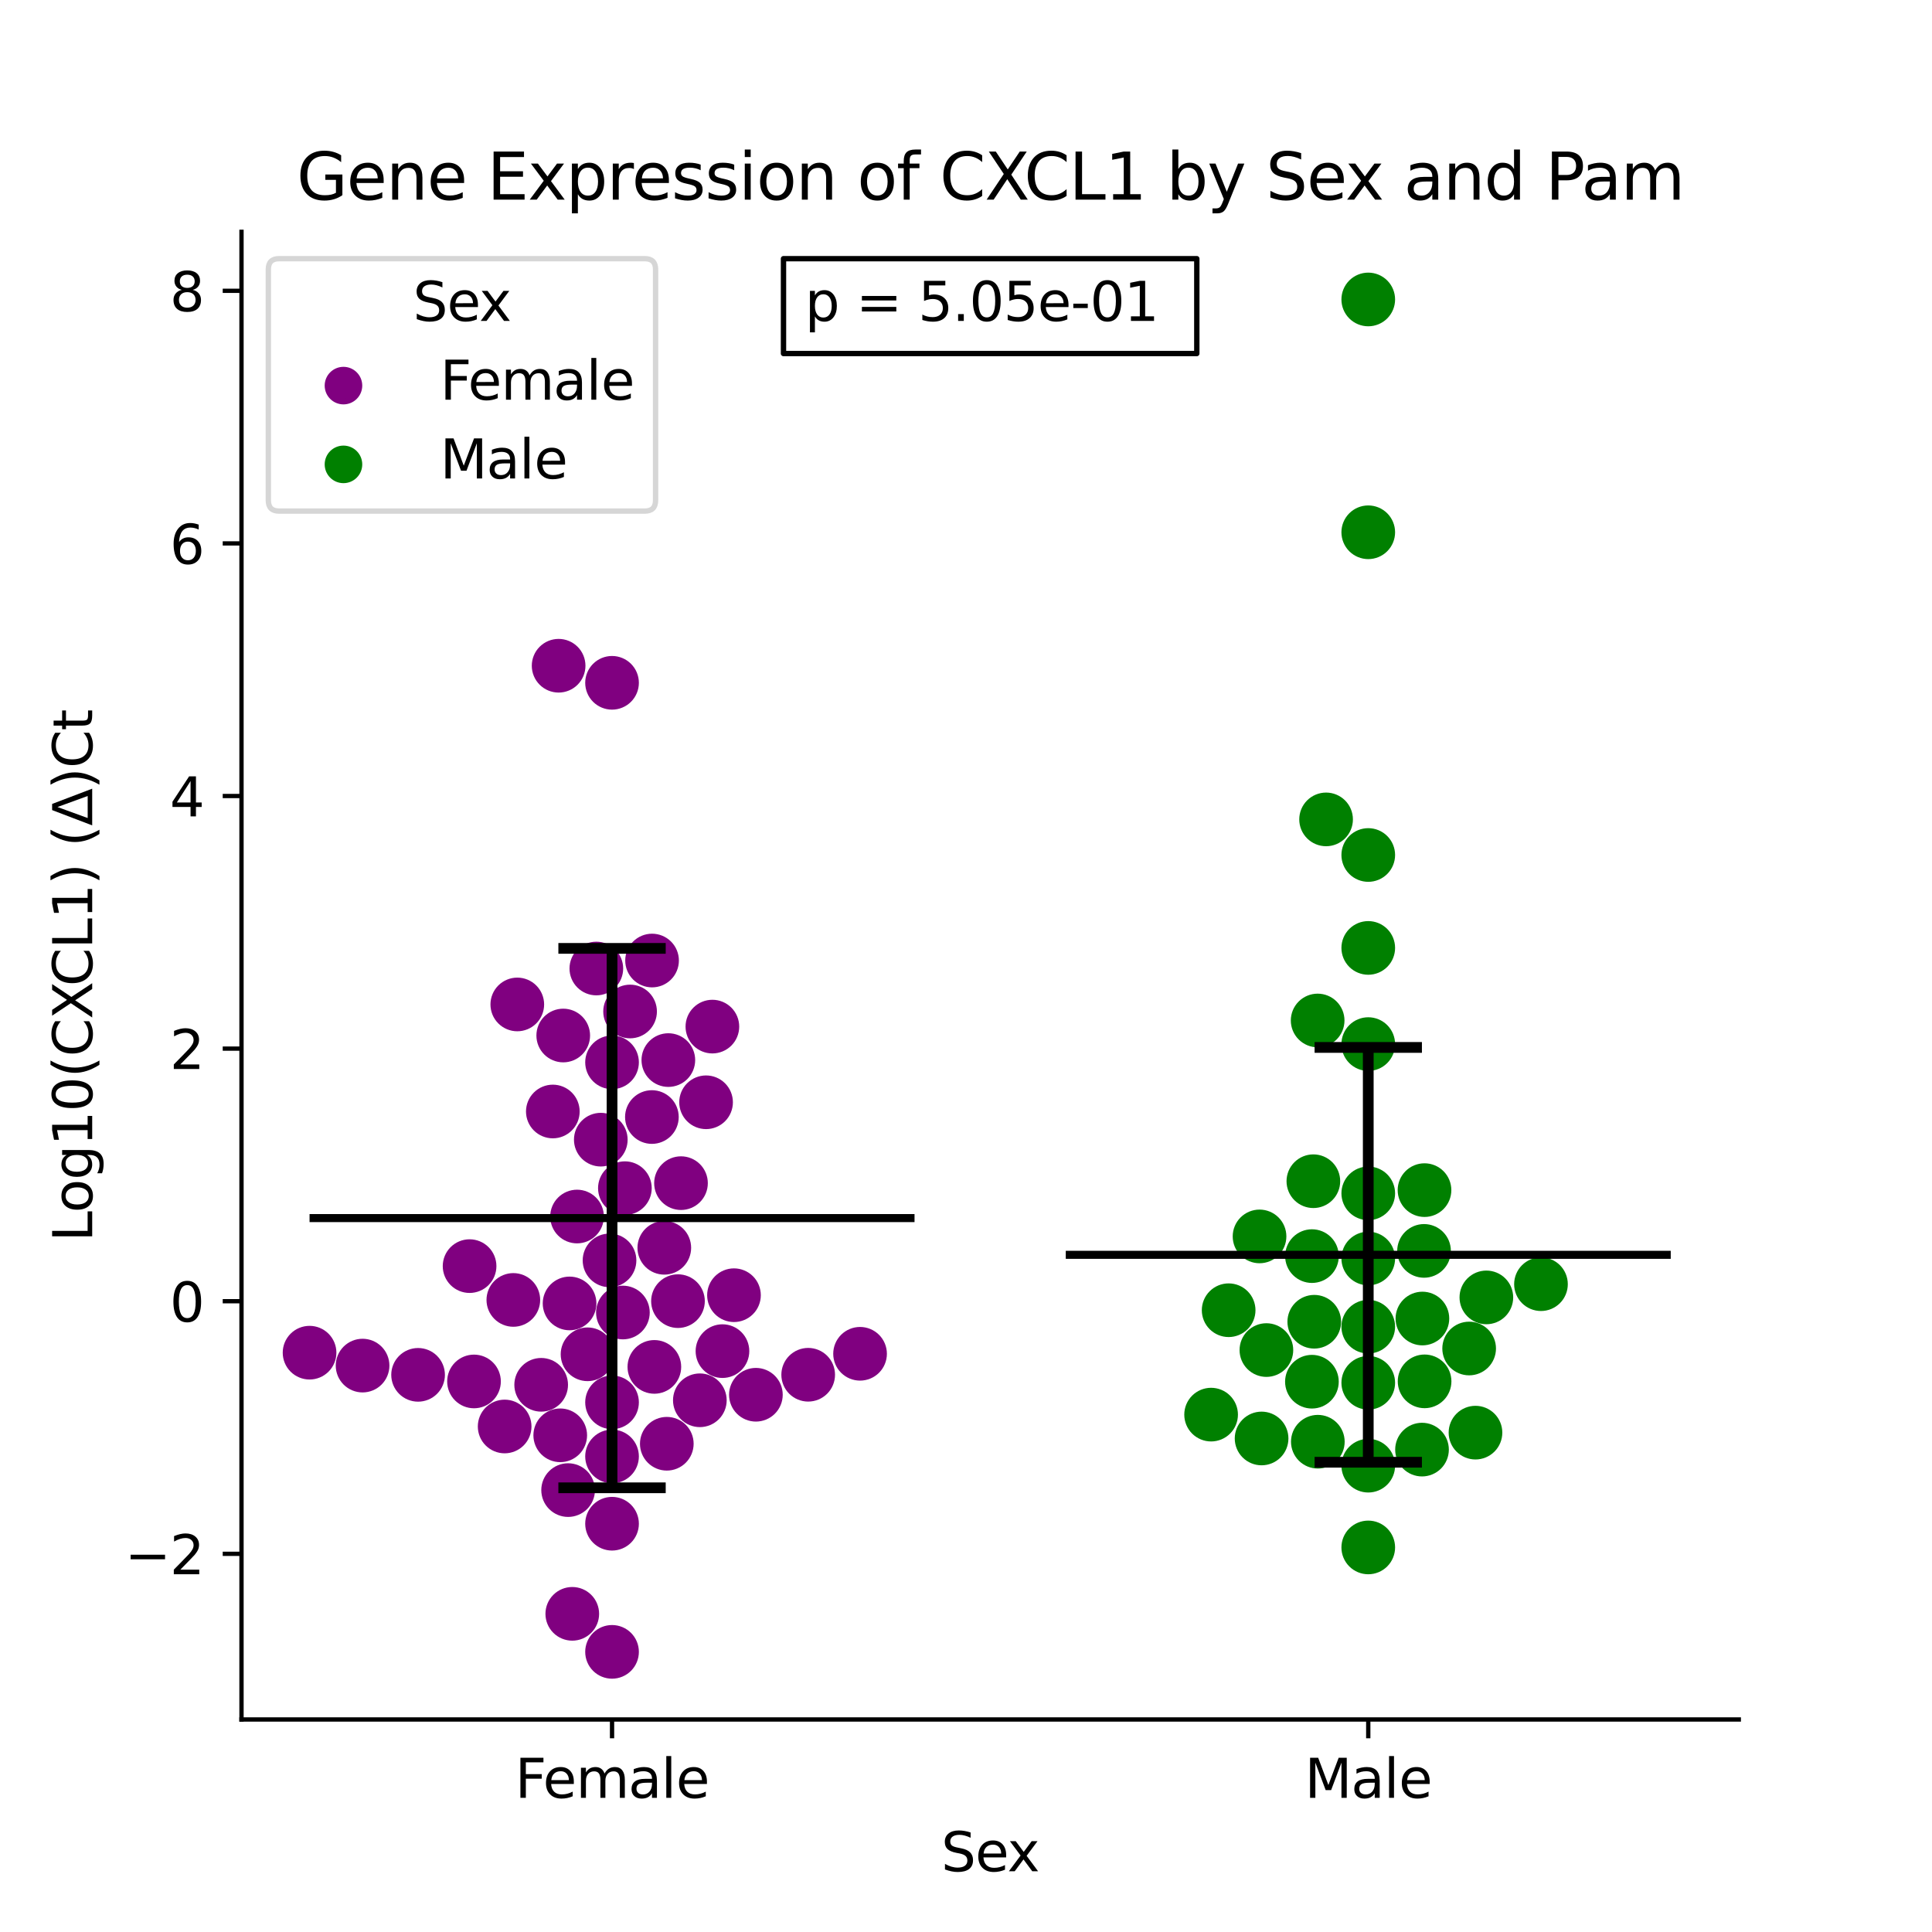 <?xml version="1.0" encoding="utf-8" standalone="no"?>
<!DOCTYPE svg PUBLIC "-//W3C//DTD SVG 1.1//EN"
  "http://www.w3.org/Graphics/SVG/1.1/DTD/svg11.dtd">
<svg xmlns:xlink="http://www.w3.org/1999/xlink" width="360pt" height="360pt" viewBox="0 0 360 360" xmlns="http://www.w3.org/2000/svg" version="1.1">
 <defs>
  <style type="text/css">*{stroke-linejoin: round; stroke-linecap: butt}</style>
 </defs>
 <g id="figure_1">
  <g id="patch_1">
   <path d="M 0 360 
L 360 360 
L 360 0 
L 0 0 
z
" style="fill: #ffffff"/>
  </g>
  <g id="axes_1">
   <g id="patch_2">
    <path d="M 45 320.4 
L 324 320.4 
L 324 43.2 
L 45 43.2 
z
" style="fill: #ffffff"/>
   </g>
   <g id="PathCollection_1">
    <defs>
     <path id="C0_0_e4cd86200d" d="M 0 5 
C 1.326 5 2.598 4.473 3.536 3.536 
C 4.473 2.598 5 1.326 5 -0 
C 5 -1.326 4.473 -2.598 3.536 -3.536 
C 2.598 -4.473 1.326 -5 0 -5 
C -1.326 -5 -2.598 -4.473 -3.536 -3.536 
C -4.473 -2.598 -5 -1.326 -5 0 
C -5 1.326 -4.473 2.598 -3.536 3.536 
C -2.598 4.473 -1.326 5 0 5 
z
"/>
    </defs>
    <g clip-path="url(#pbf52fbb661)">
     <use xlink:href="#C0_0_e4cd86200d" x="114.045" y="283.923" style="fill: #800080"/>
    </g>
    <g clip-path="url(#pbf52fbb661)">
     <use xlink:href="#C0_0_e4cd86200d" x="104.392" y="267.449" style="fill: #800080"/>
    </g>
    <g clip-path="url(#pbf52fbb661)">
     <use xlink:href="#C0_0_e4cd86200d" x="114.045" y="261.306" style="fill: #800080"/>
    </g>
    <g clip-path="url(#pbf52fbb661)">
     <use xlink:href="#C0_0_e4cd86200d" x="134.62" y="251.762" style="fill: #800080"/>
    </g>
    <g clip-path="url(#pbf52fbb661)">
     <use xlink:href="#C0_0_e4cd86200d" x="113.576" y="234.855" style="fill: #800080"/>
    </g>
    <g clip-path="url(#pbf52fbb661)">
     <use xlink:href="#C0_0_e4cd86200d" x="123.783" y="232.508" style="fill: #800080"/>
    </g>
    <g clip-path="url(#pbf52fbb661)">
     <use xlink:href="#C0_0_e4cd86200d" x="67.561" y="254.459" style="fill: #800080"/>
    </g>
    <g clip-path="url(#pbf52fbb661)">
     <use xlink:href="#C0_0_e4cd86200d" x="150.594" y="256.165" style="fill: #800080"/>
    </g>
    <g clip-path="url(#pbf52fbb661)">
     <use xlink:href="#C0_0_e4cd86200d" x="95.653" y="242.224" style="fill: #800080"/>
    </g>
    <g clip-path="url(#pbf52fbb661)">
     <use xlink:href="#C0_0_e4cd86200d" x="111.119" y="180.469" style="fill: #800080"/>
    </g>
    <g clip-path="url(#pbf52fbb661)">
     <use xlink:href="#C0_0_e4cd86200d" x="114.045" y="307.8" style="fill: #800080"/>
    </g>
    <g clip-path="url(#pbf52fbb661)">
     <use xlink:href="#C0_0_e4cd86200d" x="109.479" y="252.354" style="fill: #800080"/>
    </g>
    <g clip-path="url(#pbf52fbb661)">
     <use xlink:href="#C0_0_e4cd86200d" x="117.407" y="188.477" style="fill: #800080"/>
    </g>
    <g clip-path="url(#pbf52fbb661)">
     <use xlink:href="#C0_0_e4cd86200d" x="107.524" y="226.683" style="fill: #800080"/>
    </g>
    <g clip-path="url(#pbf52fbb661)">
     <use xlink:href="#C0_0_e4cd86200d" x="131.566" y="205.393" style="fill: #800080"/>
    </g>
    <g clip-path="url(#pbf52fbb661)">
     <use xlink:href="#C0_0_e4cd86200d" x="130.406" y="260.922" style="fill: #800080"/>
    </g>
    <g clip-path="url(#pbf52fbb661)">
     <use xlink:href="#C0_0_e4cd86200d" x="124.249" y="269.022" style="fill: #800080"/>
    </g>
    <g clip-path="url(#pbf52fbb661)">
     <use xlink:href="#C0_0_e4cd86200d" x="121.93" y="254.701" style="fill: #800080"/>
    </g>
    <g clip-path="url(#pbf52fbb661)">
     <use xlink:href="#C0_0_e4cd86200d" x="57.682" y="252.053" style="fill: #800080"/>
    </g>
    <g clip-path="url(#pbf52fbb661)">
     <use xlink:href="#C0_0_e4cd86200d" x="126.893" y="220.463" style="fill: #800080"/>
    </g>
    <g clip-path="url(#pbf52fbb661)">
     <use xlink:href="#C0_0_e4cd86200d" x="116.439" y="221.4" style="fill: #800080"/>
    </g>
    <g clip-path="url(#pbf52fbb661)">
     <use xlink:href="#C0_0_e4cd86200d" x="114.045" y="127.232" style="fill: #800080"/>
    </g>
    <g clip-path="url(#pbf52fbb661)">
     <use xlink:href="#C0_0_e4cd86200d" x="105.861" y="277.658" style="fill: #800080"/>
    </g>
    <g clip-path="url(#pbf52fbb661)">
     <use xlink:href="#C0_0_e4cd86200d" x="116.069" y="244.569" style="fill: #800080"/>
    </g>
    <g clip-path="url(#pbf52fbb661)">
     <use xlink:href="#C0_0_e4cd86200d" x="87.5" y="235.923" style="fill: #800080"/>
    </g>
    <g clip-path="url(#pbf52fbb661)">
     <use xlink:href="#C0_0_e4cd86200d" x="94.035" y="265.805" style="fill: #800080"/>
    </g>
    <g clip-path="url(#pbf52fbb661)">
     <use xlink:href="#C0_0_e4cd86200d" x="160.26" y="252.258" style="fill: #800080"/>
    </g>
    <g clip-path="url(#pbf52fbb661)">
     <use xlink:href="#C0_0_e4cd86200d" x="114.045" y="271.382" style="fill: #800080"/>
    </g>
    <g clip-path="url(#pbf52fbb661)">
     <use xlink:href="#C0_0_e4cd86200d" x="126.331" y="242.449" style="fill: #800080"/>
    </g>
    <g clip-path="url(#pbf52fbb661)">
     <use xlink:href="#C0_0_e4cd86200d" x="100.84" y="258.038" style="fill: #800080"/>
    </g>
    <g clip-path="url(#pbf52fbb661)">
     <use xlink:href="#C0_0_e4cd86200d" x="103.012" y="207.111" style="fill: #800080"/>
    </g>
    <g clip-path="url(#pbf52fbb661)">
     <use xlink:href="#C0_0_e4cd86200d" x="106.636" y="300.714" style="fill: #800080"/>
    </g>
    <g clip-path="url(#pbf52fbb661)">
     <use xlink:href="#C0_0_e4cd86200d" x="136.766" y="241.343" style="fill: #800080"/>
    </g>
    <g clip-path="url(#pbf52fbb661)">
     <use xlink:href="#C0_0_e4cd86200d" x="77.904" y="256.182" style="fill: #800080"/>
    </g>
    <g clip-path="url(#pbf52fbb661)">
     <use xlink:href="#C0_0_e4cd86200d" x="140.85" y="259.891" style="fill: #800080"/>
    </g>
    <g clip-path="url(#pbf52fbb661)">
     <use xlink:href="#C0_0_e4cd86200d" x="88.324" y="257.413" style="fill: #800080"/>
    </g>
    <g clip-path="url(#pbf52fbb661)">
     <use xlink:href="#C0_0_e4cd86200d" x="106.131" y="242.875" style="fill: #800080"/>
    </g>
    <g clip-path="url(#pbf52fbb661)">
     <use xlink:href="#C0_0_e4cd86200d" x="96.39" y="187.164" style="fill: #800080"/>
    </g>
    <g clip-path="url(#pbf52fbb661)">
     <use xlink:href="#C0_0_e4cd86200d" x="104.951" y="192.953" style="fill: #800080"/>
    </g>
    <g clip-path="url(#pbf52fbb661)">
     <use xlink:href="#C0_0_e4cd86200d" x="111.95" y="212.36" style="fill: #800080"/>
    </g>
    <g clip-path="url(#pbf52fbb661)">
     <use xlink:href="#C0_0_e4cd86200d" x="121.502" y="178.982" style="fill: #800080"/>
    </g>
    <g clip-path="url(#pbf52fbb661)">
     <use xlink:href="#C0_0_e4cd86200d" x="104.091" y="124.051" style="fill: #800080"/>
    </g>
    <g clip-path="url(#pbf52fbb661)">
     <use xlink:href="#C0_0_e4cd86200d" x="132.742" y="191.293" style="fill: #800080"/>
    </g>
    <g clip-path="url(#pbf52fbb661)">
     <use xlink:href="#C0_0_e4cd86200d" x="121.471" y="208.144" style="fill: #800080"/>
    </g>
    <g clip-path="url(#pbf52fbb661)">
     <use xlink:href="#C0_0_e4cd86200d" x="124.536" y="197.531" style="fill: #800080"/>
    </g>
    <g clip-path="url(#pbf52fbb661)">
     <use xlink:href="#C0_0_e4cd86200d" x="114.045" y="197.951" style="fill: #800080"/>
    </g>
   </g>
   <g id="PathCollection_2">
    <defs>
     <path id="C1_0_ff74e9319c" d="M 0 5 
C 1.326 5 2.598 4.473 3.536 3.536 
C 4.473 2.598 5 1.326 5 -0 
C 5 -1.326 4.473 -2.598 3.536 -3.536 
C 2.598 -4.473 1.326 -5 0 -5 
C -1.326 -5 -2.598 -4.473 -3.536 -3.536 
C -4.473 -2.598 -5 -1.326 -5 0 
C -5 1.326 -4.473 2.598 -3.536 3.536 
C -2.598 4.473 -1.326 5 0 5 
z
"/>
    </defs>
    <g clip-path="url(#pbf52fbb661)">
     <use xlink:href="#C1_0_ff74e9319c" x="225.672" y="263.595" style="fill: #008000"/>
    </g>
    <g clip-path="url(#pbf52fbb661)">
     <use xlink:href="#C1_0_ff74e9319c" x="276.962" y="241.753" style="fill: #008000"/>
    </g>
    <g clip-path="url(#pbf52fbb661)">
     <use xlink:href="#C1_0_ff74e9319c" x="254.955" y="273.108" style="fill: #008000"/>
    </g>
    <g clip-path="url(#pbf52fbb661)">
     <use xlink:href="#C1_0_ff74e9319c" x="254.955" y="99.181" style="fill: #008000"/>
    </g>
    <g clip-path="url(#pbf52fbb661)">
     <use xlink:href="#C1_0_ff74e9319c" x="264.972" y="270.113" style="fill: #008000"/>
    </g>
    <g clip-path="url(#pbf52fbb661)">
     <use xlink:href="#C1_0_ff74e9319c" x="254.955" y="288.342" style="fill: #008000"/>
    </g>
    <g clip-path="url(#pbf52fbb661)">
     <use xlink:href="#C1_0_ff74e9319c" x="265.349" y="233.086" style="fill: #008000"/>
    </g>
    <g clip-path="url(#pbf52fbb661)">
     <use xlink:href="#C1_0_ff74e9319c" x="228.941" y="244.141" style="fill: #008000"/>
    </g>
    <g clip-path="url(#pbf52fbb661)">
     <use xlink:href="#C1_0_ff74e9319c" x="254.955" y="55.8" style="fill: #008000"/>
    </g>
    <g clip-path="url(#pbf52fbb661)">
     <use xlink:href="#C1_0_ff74e9319c" x="254.955" y="247.208" style="fill: #008000"/>
    </g>
    <g clip-path="url(#pbf52fbb661)">
     <use xlink:href="#C1_0_ff74e9319c" x="235.975" y="251.565" style="fill: #008000"/>
    </g>
    <g clip-path="url(#pbf52fbb661)">
     <use xlink:href="#C1_0_ff74e9319c" x="244.894" y="246.288" style="fill: #008000"/>
    </g>
    <g clip-path="url(#pbf52fbb661)">
     <use xlink:href="#C1_0_ff74e9319c" x="287.138" y="239.288" style="fill: #008000"/>
    </g>
    <g clip-path="url(#pbf52fbb661)">
     <use xlink:href="#C1_0_ff74e9319c" x="274.934" y="266.952" style="fill: #008000"/>
    </g>
    <g clip-path="url(#pbf52fbb661)">
     <use xlink:href="#C1_0_ff74e9319c" x="273.754" y="251.275" style="fill: #008000"/>
    </g>
    <g clip-path="url(#pbf52fbb661)">
     <use xlink:href="#C1_0_ff74e9319c" x="245.559" y="268.643" style="fill: #008000"/>
    </g>
    <g clip-path="url(#pbf52fbb661)">
     <use xlink:href="#C1_0_ff74e9319c" x="254.955" y="234.502" style="fill: #008000"/>
    </g>
    <g clip-path="url(#pbf52fbb661)">
     <use xlink:href="#C1_0_ff74e9319c" x="265.451" y="257.395" style="fill: #008000"/>
    </g>
    <g clip-path="url(#pbf52fbb661)">
     <use xlink:href="#C1_0_ff74e9319c" x="245.525" y="190.153" style="fill: #008000"/>
    </g>
    <g clip-path="url(#pbf52fbb661)">
     <use xlink:href="#C1_0_ff74e9319c" x="234.697" y="230.388" style="fill: #008000"/>
    </g>
    <g clip-path="url(#pbf52fbb661)">
     <use xlink:href="#C1_0_ff74e9319c" x="235.079" y="268.038" style="fill: #008000"/>
    </g>
    <g clip-path="url(#pbf52fbb661)">
     <use xlink:href="#C1_0_ff74e9319c" x="247.097" y="152.683" style="fill: #008000"/>
    </g>
    <g clip-path="url(#pbf52fbb661)">
     <use xlink:href="#C1_0_ff74e9319c" x="265.045" y="245.689" style="fill: #008000"/>
    </g>
    <g clip-path="url(#pbf52fbb661)">
     <use xlink:href="#C1_0_ff74e9319c" x="244.457" y="257.46" style="fill: #008000"/>
    </g>
    <g clip-path="url(#pbf52fbb661)">
     <use xlink:href="#C1_0_ff74e9319c" x="254.955" y="222.363" style="fill: #008000"/>
    </g>
    <g clip-path="url(#pbf52fbb661)">
     <use xlink:href="#C1_0_ff74e9319c" x="254.955" y="176.632" style="fill: #008000"/>
    </g>
    <g clip-path="url(#pbf52fbb661)">
     <use xlink:href="#C1_0_ff74e9319c" x="254.955" y="159.316" style="fill: #008000"/>
    </g>
    <g clip-path="url(#pbf52fbb661)">
     <use xlink:href="#C1_0_ff74e9319c" x="254.955" y="194.552" style="fill: #008000"/>
    </g>
    <g clip-path="url(#pbf52fbb661)">
     <use xlink:href="#C1_0_ff74e9319c" x="244.465" y="234.058" style="fill: #008000"/>
    </g>
    <g clip-path="url(#pbf52fbb661)">
     <use xlink:href="#C1_0_ff74e9319c" x="254.955" y="257.662" style="fill: #008000"/>
    </g>
    <g clip-path="url(#pbf52fbb661)">
     <use xlink:href="#C1_0_ff74e9319c" x="244.726" y="220.102" style="fill: #008000"/>
    </g>
    <g clip-path="url(#pbf52fbb661)">
     <use xlink:href="#C1_0_ff74e9319c" x="265.436" y="221.763" style="fill: #008000"/>
    </g>
   </g>
   <g id="PathCollection_3"/>
   <g id="PathCollection_4"/>
   <g id="matplotlib.axis_1">
    <g id="xtick_1">
     <g id="line2d_1">
      <defs>
       <path id="m8aaa7a2558" d="M 0 0 
L 0 3.5 
" style="stroke: #000000; stroke-width: 0.8"/>
      </defs>
      <g>
       <use xlink:href="#m8aaa7a2558" x="114.045" y="320.4" style="stroke: #000000; stroke-width: 0.8"/>
      </g>
     </g>
     <g id="text_1">
      <!-- Female -->
      <g transform="translate(95.968 334.998) scale(0.1 -0.1)">
       <defs>
        <path id="DejaVuSans-46" d="M 628 4666 
L 3309 4666 
L 3309 4134 
L 1259 4134 
L 1259 2759 
L 3109 2759 
L 3109 2228 
L 1259 2228 
L 1259 0 
L 628 0 
L 628 4666 
z
" transform="scale(0.016)"/>
        <path id="DejaVuSans-65" d="M 3597 1894 
L 3597 1613 
L 953 1613 
Q 991 1019 1311 708 
Q 1631 397 2203 397 
Q 2534 397 2845 478 
Q 3156 559 3463 722 
L 3463 178 
Q 3153 47 2828 -22 
Q 2503 -91 2169 -91 
Q 1331 -91 842 396 
Q 353 884 353 1716 
Q 353 2575 817 3079 
Q 1281 3584 2069 3584 
Q 2775 3584 3186 3129 
Q 3597 2675 3597 1894 
z
M 3022 2063 
Q 3016 2534 2758 2815 
Q 2500 3097 2075 3097 
Q 1594 3097 1305 2825 
Q 1016 2553 972 2059 
L 3022 2063 
z
" transform="scale(0.016)"/>
        <path id="DejaVuSans-6d" d="M 3328 2828 
Q 3544 3216 3844 3400 
Q 4144 3584 4550 3584 
Q 5097 3584 5394 3201 
Q 5691 2819 5691 2113 
L 5691 0 
L 5113 0 
L 5113 2094 
Q 5113 2597 4934 2840 
Q 4756 3084 4391 3084 
Q 3944 3084 3684 2787 
Q 3425 2491 3425 1978 
L 3425 0 
L 2847 0 
L 2847 2094 
Q 2847 2600 2669 2842 
Q 2491 3084 2119 3084 
Q 1678 3084 1418 2786 
Q 1159 2488 1159 1978 
L 1159 0 
L 581 0 
L 581 3500 
L 1159 3500 
L 1159 2956 
Q 1356 3278 1631 3431 
Q 1906 3584 2284 3584 
Q 2666 3584 2933 3390 
Q 3200 3197 3328 2828 
z
" transform="scale(0.016)"/>
        <path id="DejaVuSans-61" d="M 2194 1759 
Q 1497 1759 1228 1600 
Q 959 1441 959 1056 
Q 959 750 1161 570 
Q 1363 391 1709 391 
Q 2188 391 2477 730 
Q 2766 1069 2766 1631 
L 2766 1759 
L 2194 1759 
z
M 3341 1997 
L 3341 0 
L 2766 0 
L 2766 531 
Q 2569 213 2275 61 
Q 1981 -91 1556 -91 
Q 1019 -91 701 211 
Q 384 513 384 1019 
Q 384 1609 779 1909 
Q 1175 2209 1959 2209 
L 2766 2209 
L 2766 2266 
Q 2766 2663 2505 2880 
Q 2244 3097 1772 3097 
Q 1472 3097 1187 3025 
Q 903 2953 641 2809 
L 641 3341 
Q 956 3463 1253 3523 
Q 1550 3584 1831 3584 
Q 2591 3584 2966 3190 
Q 3341 2797 3341 1997 
z
" transform="scale(0.016)"/>
        <path id="DejaVuSans-6c" d="M 603 4863 
L 1178 4863 
L 1178 0 
L 603 0 
L 603 4863 
z
" transform="scale(0.016)"/>
       </defs>
       <use xlink:href="#DejaVuSans-46"/>
       <use xlink:href="#DejaVuSans-65" x="52.02"/>
       <use xlink:href="#DejaVuSans-6d" x="113.543"/>
       <use xlink:href="#DejaVuSans-61" x="210.955"/>
       <use xlink:href="#DejaVuSans-6c" x="272.234"/>
       <use xlink:href="#DejaVuSans-65" x="300.018"/>
      </g>
     </g>
    </g>
    <g id="xtick_2">
     <g id="line2d_2">
      <g>
       <use xlink:href="#m8aaa7a2558" x="254.955" y="320.4" style="stroke: #000000; stroke-width: 0.8"/>
      </g>
     </g>
     <g id="text_2">
      <!-- Male -->
      <g transform="translate(243.111 334.998) scale(0.1 -0.1)">
       <defs>
        <path id="DejaVuSans-4d" d="M 628 4666 
L 1569 4666 
L 2759 1491 
L 3956 4666 
L 4897 4666 
L 4897 0 
L 4281 0 
L 4281 4097 
L 3078 897 
L 2444 897 
L 1241 4097 
L 1241 0 
L 628 0 
L 628 4666 
z
" transform="scale(0.016)"/>
       </defs>
       <use xlink:href="#DejaVuSans-4d"/>
       <use xlink:href="#DejaVuSans-61" x="86.279"/>
       <use xlink:href="#DejaVuSans-6c" x="147.559"/>
       <use xlink:href="#DejaVuSans-65" x="175.342"/>
      </g>
     </g>
    </g>
    <g id="text_3">
     <!-- Sex -->
     <g transform="translate(175.377 348.677) scale(0.1 -0.1)">
      <defs>
       <path id="DejaVuSans-53" d="M 3425 4513 
L 3425 3897 
Q 3066 4069 2747 4153 
Q 2428 4238 2131 4238 
Q 1616 4238 1336 4038 
Q 1056 3838 1056 3469 
Q 1056 3159 1242 3001 
Q 1428 2844 1947 2747 
L 2328 2669 
Q 3034 2534 3370 2195 
Q 3706 1856 3706 1288 
Q 3706 609 3251 259 
Q 2797 -91 1919 -91 
Q 1588 -91 1214 -16 
Q 841 59 441 206 
L 441 856 
Q 825 641 1194 531 
Q 1563 422 1919 422 
Q 2459 422 2753 634 
Q 3047 847 3047 1241 
Q 3047 1584 2836 1778 
Q 2625 1972 2144 2069 
L 1759 2144 
Q 1053 2284 737 2584 
Q 422 2884 422 3419 
Q 422 4038 858 4394 
Q 1294 4750 2059 4750 
Q 2388 4750 2728 4690 
Q 3069 4631 3425 4513 
z
" transform="scale(0.016)"/>
       <path id="DejaVuSans-78" d="M 3513 3500 
L 2247 1797 
L 3578 0 
L 2900 0 
L 1881 1375 
L 863 0 
L 184 0 
L 1544 1831 
L 300 3500 
L 978 3500 
L 1906 2253 
L 2834 3500 
L 3513 3500 
z
" transform="scale(0.016)"/>
      </defs>
      <use xlink:href="#DejaVuSans-53"/>
      <use xlink:href="#DejaVuSans-65" x="63.477"/>
      <use xlink:href="#DejaVuSans-78" x="123.25"/>
     </g>
    </g>
   </g>
   <g id="matplotlib.axis_2">
    <g id="ytick_1">
     <g id="line2d_3">
      <defs>
       <path id="md5df50cab6" d="M 0 0 
L -3.5 0 
" style="stroke: #000000; stroke-width: 0.8"/>
      </defs>
      <g>
       <use xlink:href="#md5df50cab6" x="45" y="289.534" style="stroke: #000000; stroke-width: 0.8"/>
      </g>
     </g>
     <g id="text_4">
      <!-- −2 -->
      <g transform="translate(23.258 293.334) scale(0.1 -0.1)">
       <defs>
        <path id="DejaVuSans-2212" d="M 678 2272 
L 4684 2272 
L 4684 1741 
L 678 1741 
L 678 2272 
z
" transform="scale(0.016)"/>
        <path id="DejaVuSans-32" d="M 1228 531 
L 3431 531 
L 3431 0 
L 469 0 
L 469 531 
Q 828 903 1448 1529 
Q 2069 2156 2228 2338 
Q 2531 2678 2651 2914 
Q 2772 3150 2772 3378 
Q 2772 3750 2511 3984 
Q 2250 4219 1831 4219 
Q 1534 4219 1204 4116 
Q 875 4013 500 3803 
L 500 4441 
Q 881 4594 1212 4672 
Q 1544 4750 1819 4750 
Q 2544 4750 2975 4387 
Q 3406 4025 3406 3419 
Q 3406 3131 3298 2873 
Q 3191 2616 2906 2266 
Q 2828 2175 2409 1742 
Q 1991 1309 1228 531 
z
" transform="scale(0.016)"/>
       </defs>
       <use xlink:href="#DejaVuSans-2212"/>
       <use xlink:href="#DejaVuSans-32" x="83.789"/>
      </g>
     </g>
    </g>
    <g id="ytick_2">
     <g id="line2d_4">
      <g>
       <use xlink:href="#md5df50cab6" x="45" y="242.465" style="stroke: #000000; stroke-width: 0.8"/>
      </g>
     </g>
     <g id="text_5">
      <!-- 0 -->
      <g transform="translate(31.637 246.264) scale(0.1 -0.1)">
       <defs>
        <path id="DejaVuSans-30" d="M 2034 4250 
Q 1547 4250 1301 3770 
Q 1056 3291 1056 2328 
Q 1056 1369 1301 889 
Q 1547 409 2034 409 
Q 2525 409 2770 889 
Q 3016 1369 3016 2328 
Q 3016 3291 2770 3770 
Q 2525 4250 2034 4250 
z
M 2034 4750 
Q 2819 4750 3233 4129 
Q 3647 3509 3647 2328 
Q 3647 1150 3233 529 
Q 2819 -91 2034 -91 
Q 1250 -91 836 529 
Q 422 1150 422 2328 
Q 422 3509 836 4129 
Q 1250 4750 2034 4750 
z
" transform="scale(0.016)"/>
       </defs>
       <use xlink:href="#DejaVuSans-30"/>
      </g>
     </g>
    </g>
    <g id="ytick_3">
     <g id="line2d_5">
      <g>
       <use xlink:href="#md5df50cab6" x="45" y="195.395" style="stroke: #000000; stroke-width: 0.8"/>
      </g>
     </g>
     <g id="text_6">
      <!-- 2 -->
      <g transform="translate(31.637 199.194) scale(0.1 -0.1)">
       <use xlink:href="#DejaVuSans-32"/>
      </g>
     </g>
    </g>
    <g id="ytick_4">
     <g id="line2d_6">
      <g>
       <use xlink:href="#md5df50cab6" x="45" y="148.326" style="stroke: #000000; stroke-width: 0.8"/>
      </g>
     </g>
     <g id="text_7">
      <!-- 4 -->
      <g transform="translate(31.637 152.125) scale(0.1 -0.1)">
       <defs>
        <path id="DejaVuSans-34" d="M 2419 4116 
L 825 1625 
L 2419 1625 
L 2419 4116 
z
M 2253 4666 
L 3047 4666 
L 3047 1625 
L 3713 1625 
L 3713 1100 
L 3047 1100 
L 3047 0 
L 2419 0 
L 2419 1100 
L 313 1100 
L 313 1709 
L 2253 4666 
z
" transform="scale(0.016)"/>
       </defs>
       <use xlink:href="#DejaVuSans-34"/>
      </g>
     </g>
    </g>
    <g id="ytick_5">
     <g id="line2d_7">
      <g>
       <use xlink:href="#md5df50cab6" x="45" y="101.256" style="stroke: #000000; stroke-width: 0.8"/>
      </g>
     </g>
     <g id="text_8">
      <!-- 6 -->
      <g transform="translate(31.637 105.055) scale(0.1 -0.1)">
       <defs>
        <path id="DejaVuSans-36" d="M 2113 2584 
Q 1688 2584 1439 2293 
Q 1191 2003 1191 1497 
Q 1191 994 1439 701 
Q 1688 409 2113 409 
Q 2538 409 2786 701 
Q 3034 994 3034 1497 
Q 3034 2003 2786 2293 
Q 2538 2584 2113 2584 
z
M 3366 4563 
L 3366 3988 
Q 3128 4100 2886 4159 
Q 2644 4219 2406 4219 
Q 1781 4219 1451 3797 
Q 1122 3375 1075 2522 
Q 1259 2794 1537 2939 
Q 1816 3084 2150 3084 
Q 2853 3084 3261 2657 
Q 3669 2231 3669 1497 
Q 3669 778 3244 343 
Q 2819 -91 2113 -91 
Q 1303 -91 875 529 
Q 447 1150 447 2328 
Q 447 3434 972 4092 
Q 1497 4750 2381 4750 
Q 2619 4750 2861 4703 
Q 3103 4656 3366 4563 
z
" transform="scale(0.016)"/>
       </defs>
       <use xlink:href="#DejaVuSans-36"/>
      </g>
     </g>
    </g>
    <g id="ytick_6">
     <g id="line2d_8">
      <g>
       <use xlink:href="#md5df50cab6" x="45" y="54.187" style="stroke: #000000; stroke-width: 0.8"/>
      </g>
     </g>
     <g id="text_9">
      <!-- 8 -->
      <g transform="translate(31.637 57.986) scale(0.1 -0.1)">
       <defs>
        <path id="DejaVuSans-38" d="M 2034 2216 
Q 1584 2216 1326 1975 
Q 1069 1734 1069 1313 
Q 1069 891 1326 650 
Q 1584 409 2034 409 
Q 2484 409 2743 651 
Q 3003 894 3003 1313 
Q 3003 1734 2745 1975 
Q 2488 2216 2034 2216 
z
M 1403 2484 
Q 997 2584 770 2862 
Q 544 3141 544 3541 
Q 544 4100 942 4425 
Q 1341 4750 2034 4750 
Q 2731 4750 3128 4425 
Q 3525 4100 3525 3541 
Q 3525 3141 3298 2862 
Q 3072 2584 2669 2484 
Q 3125 2378 3379 2068 
Q 3634 1759 3634 1313 
Q 3634 634 3220 271 
Q 2806 -91 2034 -91 
Q 1263 -91 848 271 
Q 434 634 434 1313 
Q 434 1759 690 2068 
Q 947 2378 1403 2484 
z
M 1172 3481 
Q 1172 3119 1398 2916 
Q 1625 2713 2034 2713 
Q 2441 2713 2670 2916 
Q 2900 3119 2900 3481 
Q 2900 3844 2670 4047 
Q 2441 4250 2034 4250 
Q 1625 4250 1398 4047 
Q 1172 3844 1172 3481 
z
" transform="scale(0.016)"/>
       </defs>
       <use xlink:href="#DejaVuSans-38"/>
      </g>
     </g>
    </g>
    <g id="text_10">
     <!-- Log10(CXCL1) (Δ)Ct -->
     <g transform="translate(17.178 231.371) rotate(-90) scale(0.1 -0.1)">
      <defs>
       <path id="DejaVuSans-4c" d="M 628 4666 
L 1259 4666 
L 1259 531 
L 3531 531 
L 3531 0 
L 628 0 
L 628 4666 
z
" transform="scale(0.016)"/>
       <path id="DejaVuSans-6f" d="M 1959 3097 
Q 1497 3097 1228 2736 
Q 959 2375 959 1747 
Q 959 1119 1226 758 
Q 1494 397 1959 397 
Q 2419 397 2687 759 
Q 2956 1122 2956 1747 
Q 2956 2369 2687 2733 
Q 2419 3097 1959 3097 
z
M 1959 3584 
Q 2709 3584 3137 3096 
Q 3566 2609 3566 1747 
Q 3566 888 3137 398 
Q 2709 -91 1959 -91 
Q 1206 -91 779 398 
Q 353 888 353 1747 
Q 353 2609 779 3096 
Q 1206 3584 1959 3584 
z
" transform="scale(0.016)"/>
       <path id="DejaVuSans-67" d="M 2906 1791 
Q 2906 2416 2648 2759 
Q 2391 3103 1925 3103 
Q 1463 3103 1205 2759 
Q 947 2416 947 1791 
Q 947 1169 1205 825 
Q 1463 481 1925 481 
Q 2391 481 2648 825 
Q 2906 1169 2906 1791 
z
M 3481 434 
Q 3481 -459 3084 -895 
Q 2688 -1331 1869 -1331 
Q 1566 -1331 1297 -1286 
Q 1028 -1241 775 -1147 
L 775 -588 
Q 1028 -725 1275 -790 
Q 1522 -856 1778 -856 
Q 2344 -856 2625 -561 
Q 2906 -266 2906 331 
L 2906 616 
Q 2728 306 2450 153 
Q 2172 0 1784 0 
Q 1141 0 747 490 
Q 353 981 353 1791 
Q 353 2603 747 3093 
Q 1141 3584 1784 3584 
Q 2172 3584 2450 3431 
Q 2728 3278 2906 2969 
L 2906 3500 
L 3481 3500 
L 3481 434 
z
" transform="scale(0.016)"/>
       <path id="DejaVuSans-31" d="M 794 531 
L 1825 531 
L 1825 4091 
L 703 3866 
L 703 4441 
L 1819 4666 
L 2450 4666 
L 2450 531 
L 3481 531 
L 3481 0 
L 794 0 
L 794 531 
z
" transform="scale(0.016)"/>
       <path id="DejaVuSans-28" d="M 1984 4856 
Q 1566 4138 1362 3434 
Q 1159 2731 1159 2009 
Q 1159 1288 1364 580 
Q 1569 -128 1984 -844 
L 1484 -844 
Q 1016 -109 783 600 
Q 550 1309 550 2009 
Q 550 2706 781 3412 
Q 1013 4119 1484 4856 
L 1984 4856 
z
" transform="scale(0.016)"/>
       <path id="DejaVuSans-43" d="M 4122 4306 
L 4122 3641 
Q 3803 3938 3442 4084 
Q 3081 4231 2675 4231 
Q 1875 4231 1450 3742 
Q 1025 3253 1025 2328 
Q 1025 1406 1450 917 
Q 1875 428 2675 428 
Q 3081 428 3442 575 
Q 3803 722 4122 1019 
L 4122 359 
Q 3791 134 3420 21 
Q 3050 -91 2638 -91 
Q 1578 -91 968 557 
Q 359 1206 359 2328 
Q 359 3453 968 4101 
Q 1578 4750 2638 4750 
Q 3056 4750 3426 4639 
Q 3797 4528 4122 4306 
z
" transform="scale(0.016)"/>
       <path id="DejaVuSans-58" d="M 403 4666 
L 1081 4666 
L 2241 2931 
L 3406 4666 
L 4084 4666 
L 2584 2425 
L 4184 0 
L 3506 0 
L 2194 1984 
L 872 0 
L 191 0 
L 1856 2491 
L 403 4666 
z
" transform="scale(0.016)"/>
       <path id="DejaVuSans-29" d="M 513 4856 
L 1013 4856 
Q 1481 4119 1714 3412 
Q 1947 2706 1947 2009 
Q 1947 1309 1714 600 
Q 1481 -109 1013 -844 
L 513 -844 
Q 928 -128 1133 580 
Q 1338 1288 1338 2009 
Q 1338 2731 1133 3434 
Q 928 4138 513 4856 
z
" transform="scale(0.016)"/>
       <path id="DejaVuSans-20" transform="scale(0.016)"/>
       <path id="DejaVuSans-394" d="M 2188 4044 
L 906 525 
L 3472 525 
L 2188 4044 
z
M 50 0 
L 1831 4666 
L 2547 4666 
L 4325 0 
L 50 0 
z
" transform="scale(0.016)"/>
       <path id="DejaVuSans-74" d="M 1172 4494 
L 1172 3500 
L 2356 3500 
L 2356 3053 
L 1172 3053 
L 1172 1153 
Q 1172 725 1289 603 
Q 1406 481 1766 481 
L 2356 481 
L 2356 0 
L 1766 0 
Q 1100 0 847 248 
Q 594 497 594 1153 
L 594 3053 
L 172 3053 
L 172 3500 
L 594 3500 
L 594 4494 
L 1172 4494 
z
" transform="scale(0.016)"/>
      </defs>
      <use xlink:href="#DejaVuSans-4c"/>
      <use xlink:href="#DejaVuSans-6f" x="53.963"/>
      <use xlink:href="#DejaVuSans-67" x="115.145"/>
      <use xlink:href="#DejaVuSans-31" x="178.621"/>
      <use xlink:href="#DejaVuSans-30" x="242.244"/>
      <use xlink:href="#DejaVuSans-28" x="305.867"/>
      <use xlink:href="#DejaVuSans-43" x="344.881"/>
      <use xlink:href="#DejaVuSans-58" x="414.705"/>
      <use xlink:href="#DejaVuSans-43" x="475.961"/>
      <use xlink:href="#DejaVuSans-4c" x="545.785"/>
      <use xlink:href="#DejaVuSans-31" x="601.498"/>
      <use xlink:href="#DejaVuSans-29" x="665.121"/>
      <use xlink:href="#DejaVuSans-20" x="704.135"/>
      <use xlink:href="#DejaVuSans-28" x="735.922"/>
      <use xlink:href="#DejaVuSans-394" x="774.936"/>
      <use xlink:href="#DejaVuSans-29" x="843.344"/>
      <use xlink:href="#DejaVuSans-43" x="882.357"/>
      <use xlink:href="#DejaVuSans-74" x="952.182"/>
     </g>
    </g>
   </g>
   <g id="LineCollection_1">
    <path d="M 114.045 277.23 
L 114.045 176.714 
" clip-path="url(#pbf52fbb661)" style="fill: none; stroke: #000000; stroke-width: 2"/>
   </g>
   <g id="line2d_9">
    <defs>
     <path id="m46f60ddd1f" d="M 10 0 
L -10 -0 
" style="stroke: #000000; stroke-width: 2"/>
    </defs>
    <g clip-path="url(#pbf52fbb661)">
     <use xlink:href="#m46f60ddd1f" x="114.045" y="277.23" style="stroke: #000000; stroke-width: 2"/>
    </g>
   </g>
   <g id="line2d_10">
    <g clip-path="url(#pbf52fbb661)">
     <use xlink:href="#m46f60ddd1f" x="114.045" y="176.714" style="stroke: #000000; stroke-width: 2"/>
    </g>
   </g>
   <g id="LineCollection_2">
    <path d="M 254.955 272.466 
L 254.955 195.171 
" clip-path="url(#pbf52fbb661)" style="fill: none; stroke: #000000; stroke-width: 2"/>
   </g>
   <g id="line2d_11">
    <g clip-path="url(#pbf52fbb661)">
     <use xlink:href="#m46f60ddd1f" x="254.955" y="272.466" style="stroke: #000000; stroke-width: 2"/>
    </g>
   </g>
   <g id="line2d_12">
    <g clip-path="url(#pbf52fbb661)">
     <use xlink:href="#m46f60ddd1f" x="254.955" y="195.171" style="stroke: #000000; stroke-width: 2"/>
    </g>
   </g>
   <g id="LineCollection_3">
    <path d="M 57.682 226.972 
L 170.409 226.972 
" clip-path="url(#pbf52fbb661)" style="fill: none; stroke: #000000; stroke-width: 1.5"/>
   </g>
   <g id="LineCollection_4">
    <path d="M 198.591 233.819 
L 311.318 233.819 
" clip-path="url(#pbf52fbb661)" style="fill: none; stroke: #000000; stroke-width: 1.5"/>
   </g>
   <g id="patch_3">
    <path d="M 45 320.4 
L 45 43.2 
" style="fill: none; stroke: #000000; stroke-width: 0.8; stroke-linejoin: miter; stroke-linecap: square"/>
   </g>
   <g id="patch_4">
    <path d="M 45 320.4 
L 324 320.4 
" style="fill: none; stroke: #000000; stroke-width: 0.8; stroke-linejoin: miter; stroke-linecap: square"/>
   </g>
   <g id="text_11">
    <!-- Gene Expression of CXCL1 by Sex and Pam -->
    <g transform="translate(55.286 37.2) scale(0.12 -0.12)">
     <defs>
      <path id="DejaVuSans-47" d="M 3809 666 
L 3809 1919 
L 2778 1919 
L 2778 2438 
L 4434 2438 
L 4434 434 
Q 4069 175 3628 42 
Q 3188 -91 2688 -91 
Q 1594 -91 976 548 
Q 359 1188 359 2328 
Q 359 3472 976 4111 
Q 1594 4750 2688 4750 
Q 3144 4750 3555 4637 
Q 3966 4525 4313 4306 
L 4313 3634 
Q 3963 3931 3569 4081 
Q 3175 4231 2741 4231 
Q 1884 4231 1454 3753 
Q 1025 3275 1025 2328 
Q 1025 1384 1454 906 
Q 1884 428 2741 428 
Q 3075 428 3337 486 
Q 3600 544 3809 666 
z
" transform="scale(0.016)"/>
      <path id="DejaVuSans-6e" d="M 3513 2113 
L 3513 0 
L 2938 0 
L 2938 2094 
Q 2938 2591 2744 2837 
Q 2550 3084 2163 3084 
Q 1697 3084 1428 2787 
Q 1159 2491 1159 1978 
L 1159 0 
L 581 0 
L 581 3500 
L 1159 3500 
L 1159 2956 
Q 1366 3272 1645 3428 
Q 1925 3584 2291 3584 
Q 2894 3584 3203 3211 
Q 3513 2838 3513 2113 
z
" transform="scale(0.016)"/>
      <path id="DejaVuSans-45" d="M 628 4666 
L 3578 4666 
L 3578 4134 
L 1259 4134 
L 1259 2753 
L 3481 2753 
L 3481 2222 
L 1259 2222 
L 1259 531 
L 3634 531 
L 3634 0 
L 628 0 
L 628 4666 
z
" transform="scale(0.016)"/>
      <path id="DejaVuSans-70" d="M 1159 525 
L 1159 -1331 
L 581 -1331 
L 581 3500 
L 1159 3500 
L 1159 2969 
Q 1341 3281 1617 3432 
Q 1894 3584 2278 3584 
Q 2916 3584 3314 3078 
Q 3713 2572 3713 1747 
Q 3713 922 3314 415 
Q 2916 -91 2278 -91 
Q 1894 -91 1617 61 
Q 1341 213 1159 525 
z
M 3116 1747 
Q 3116 2381 2855 2742 
Q 2594 3103 2138 3103 
Q 1681 3103 1420 2742 
Q 1159 2381 1159 1747 
Q 1159 1113 1420 752 
Q 1681 391 2138 391 
Q 2594 391 2855 752 
Q 3116 1113 3116 1747 
z
" transform="scale(0.016)"/>
      <path id="DejaVuSans-72" d="M 2631 2963 
Q 2534 3019 2420 3045 
Q 2306 3072 2169 3072 
Q 1681 3072 1420 2755 
Q 1159 2438 1159 1844 
L 1159 0 
L 581 0 
L 581 3500 
L 1159 3500 
L 1159 2956 
Q 1341 3275 1631 3429 
Q 1922 3584 2338 3584 
Q 2397 3584 2469 3576 
Q 2541 3569 2628 3553 
L 2631 2963 
z
" transform="scale(0.016)"/>
      <path id="DejaVuSans-73" d="M 2834 3397 
L 2834 2853 
Q 2591 2978 2328 3040 
Q 2066 3103 1784 3103 
Q 1356 3103 1142 2972 
Q 928 2841 928 2578 
Q 928 2378 1081 2264 
Q 1234 2150 1697 2047 
L 1894 2003 
Q 2506 1872 2764 1633 
Q 3022 1394 3022 966 
Q 3022 478 2636 193 
Q 2250 -91 1575 -91 
Q 1294 -91 989 -36 
Q 684 19 347 128 
L 347 722 
Q 666 556 975 473 
Q 1284 391 1588 391 
Q 1994 391 2212 530 
Q 2431 669 2431 922 
Q 2431 1156 2273 1281 
Q 2116 1406 1581 1522 
L 1381 1569 
Q 847 1681 609 1914 
Q 372 2147 372 2553 
Q 372 3047 722 3315 
Q 1072 3584 1716 3584 
Q 2034 3584 2315 3537 
Q 2597 3491 2834 3397 
z
" transform="scale(0.016)"/>
      <path id="DejaVuSans-69" d="M 603 3500 
L 1178 3500 
L 1178 0 
L 603 0 
L 603 3500 
z
M 603 4863 
L 1178 4863 
L 1178 4134 
L 603 4134 
L 603 4863 
z
" transform="scale(0.016)"/>
      <path id="DejaVuSans-66" d="M 2375 4863 
L 2375 4384 
L 1825 4384 
Q 1516 4384 1395 4259 
Q 1275 4134 1275 3809 
L 1275 3500 
L 2222 3500 
L 2222 3053 
L 1275 3053 
L 1275 0 
L 697 0 
L 697 3053 
L 147 3053 
L 147 3500 
L 697 3500 
L 697 3744 
Q 697 4328 969 4595 
Q 1241 4863 1831 4863 
L 2375 4863 
z
" transform="scale(0.016)"/>
      <path id="DejaVuSans-62" d="M 3116 1747 
Q 3116 2381 2855 2742 
Q 2594 3103 2138 3103 
Q 1681 3103 1420 2742 
Q 1159 2381 1159 1747 
Q 1159 1113 1420 752 
Q 1681 391 2138 391 
Q 2594 391 2855 752 
Q 3116 1113 3116 1747 
z
M 1159 2969 
Q 1341 3281 1617 3432 
Q 1894 3584 2278 3584 
Q 2916 3584 3314 3078 
Q 3713 2572 3713 1747 
Q 3713 922 3314 415 
Q 2916 -91 2278 -91 
Q 1894 -91 1617 61 
Q 1341 213 1159 525 
L 1159 0 
L 581 0 
L 581 4863 
L 1159 4863 
L 1159 2969 
z
" transform="scale(0.016)"/>
      <path id="DejaVuSans-79" d="M 2059 -325 
Q 1816 -950 1584 -1140 
Q 1353 -1331 966 -1331 
L 506 -1331 
L 506 -850 
L 844 -850 
Q 1081 -850 1212 -737 
Q 1344 -625 1503 -206 
L 1606 56 
L 191 3500 
L 800 3500 
L 1894 763 
L 2988 3500 
L 3597 3500 
L 2059 -325 
z
" transform="scale(0.016)"/>
      <path id="DejaVuSans-64" d="M 2906 2969 
L 2906 4863 
L 3481 4863 
L 3481 0 
L 2906 0 
L 2906 525 
Q 2725 213 2448 61 
Q 2172 -91 1784 -91 
Q 1150 -91 751 415 
Q 353 922 353 1747 
Q 353 2572 751 3078 
Q 1150 3584 1784 3584 
Q 2172 3584 2448 3432 
Q 2725 3281 2906 2969 
z
M 947 1747 
Q 947 1113 1208 752 
Q 1469 391 1925 391 
Q 2381 391 2643 752 
Q 2906 1113 2906 1747 
Q 2906 2381 2643 2742 
Q 2381 3103 1925 3103 
Q 1469 3103 1208 2742 
Q 947 2381 947 1747 
z
" transform="scale(0.016)"/>
      <path id="DejaVuSans-50" d="M 1259 4147 
L 1259 2394 
L 2053 2394 
Q 2494 2394 2734 2622 
Q 2975 2850 2975 3272 
Q 2975 3691 2734 3919 
Q 2494 4147 2053 4147 
L 1259 4147 
z
M 628 4666 
L 2053 4666 
Q 2838 4666 3239 4311 
Q 3641 3956 3641 3272 
Q 3641 2581 3239 2228 
Q 2838 1875 2053 1875 
L 1259 1875 
L 1259 0 
L 628 0 
L 628 4666 
z
" transform="scale(0.016)"/>
     </defs>
     <use xlink:href="#DejaVuSans-47"/>
     <use xlink:href="#DejaVuSans-65" x="77.49"/>
     <use xlink:href="#DejaVuSans-6e" x="139.014"/>
     <use xlink:href="#DejaVuSans-65" x="202.393"/>
     <use xlink:href="#DejaVuSans-20" x="263.916"/>
     <use xlink:href="#DejaVuSans-45" x="295.703"/>
     <use xlink:href="#DejaVuSans-78" x="358.887"/>
     <use xlink:href="#DejaVuSans-70" x="418.066"/>
     <use xlink:href="#DejaVuSans-72" x="481.543"/>
     <use xlink:href="#DejaVuSans-65" x="520.406"/>
     <use xlink:href="#DejaVuSans-73" x="581.93"/>
     <use xlink:href="#DejaVuSans-73" x="634.029"/>
     <use xlink:href="#DejaVuSans-69" x="686.129"/>
     <use xlink:href="#DejaVuSans-6f" x="713.912"/>
     <use xlink:href="#DejaVuSans-6e" x="775.094"/>
     <use xlink:href="#DejaVuSans-20" x="838.473"/>
     <use xlink:href="#DejaVuSans-6f" x="870.26"/>
     <use xlink:href="#DejaVuSans-66" x="931.441"/>
     <use xlink:href="#DejaVuSans-20" x="966.646"/>
     <use xlink:href="#DejaVuSans-43" x="998.434"/>
     <use xlink:href="#DejaVuSans-58" x="1068.258"/>
     <use xlink:href="#DejaVuSans-43" x="1129.514"/>
     <use xlink:href="#DejaVuSans-4c" x="1199.338"/>
     <use xlink:href="#DejaVuSans-31" x="1255.051"/>
     <use xlink:href="#DejaVuSans-20" x="1318.674"/>
     <use xlink:href="#DejaVuSans-62" x="1350.461"/>
     <use xlink:href="#DejaVuSans-79" x="1413.938"/>
     <use xlink:href="#DejaVuSans-20" x="1473.117"/>
     <use xlink:href="#DejaVuSans-53" x="1504.904"/>
     <use xlink:href="#DejaVuSans-65" x="1568.381"/>
     <use xlink:href="#DejaVuSans-78" x="1628.154"/>
     <use xlink:href="#DejaVuSans-20" x="1687.334"/>
     <use xlink:href="#DejaVuSans-61" x="1719.121"/>
     <use xlink:href="#DejaVuSans-6e" x="1780.4"/>
     <use xlink:href="#DejaVuSans-64" x="1843.779"/>
     <use xlink:href="#DejaVuSans-20" x="1907.256"/>
     <use xlink:href="#DejaVuSans-50" x="1939.043"/>
     <use xlink:href="#DejaVuSans-61" x="1994.846"/>
     <use xlink:href="#DejaVuSans-6d" x="2056.125"/>
    </g>
   </g>
   <g id="patch_5">
    <path d="M 145.993 65.878 
L 223.007 65.878 
L 223.007 48.2 
L 145.993 48.2 
z
" style="fill: #ffffff; stroke: #000000; stroke-linejoin: miter"/>
   </g>
   <g id="text_12">
    <!-- p = 5.05e-01  -->
    <g transform="translate(149.993 59.798) scale(0.1 -0.1)">
     <defs>
      <path id="DejaVuSans-3d" d="M 678 2906 
L 4684 2906 
L 4684 2381 
L 678 2381 
L 678 2906 
z
M 678 1631 
L 4684 1631 
L 4684 1100 
L 678 1100 
L 678 1631 
z
" transform="scale(0.016)"/>
      <path id="DejaVuSans-35" d="M 691 4666 
L 3169 4666 
L 3169 4134 
L 1269 4134 
L 1269 2991 
Q 1406 3038 1543 3061 
Q 1681 3084 1819 3084 
Q 2600 3084 3056 2656 
Q 3513 2228 3513 1497 
Q 3513 744 3044 326 
Q 2575 -91 1722 -91 
Q 1428 -91 1123 -41 
Q 819 9 494 109 
L 494 744 
Q 775 591 1075 516 
Q 1375 441 1709 441 
Q 2250 441 2565 725 
Q 2881 1009 2881 1497 
Q 2881 1984 2565 2268 
Q 2250 2553 1709 2553 
Q 1456 2553 1204 2497 
Q 953 2441 691 2322 
L 691 4666 
z
" transform="scale(0.016)"/>
      <path id="DejaVuSans-2e" d="M 684 794 
L 1344 794 
L 1344 0 
L 684 0 
L 684 794 
z
" transform="scale(0.016)"/>
      <path id="DejaVuSans-2d" d="M 313 2009 
L 1997 2009 
L 1997 1497 
L 313 1497 
L 313 2009 
z
" transform="scale(0.016)"/>
     </defs>
     <use xlink:href="#DejaVuSans-70"/>
     <use xlink:href="#DejaVuSans-20" x="63.477"/>
     <use xlink:href="#DejaVuSans-3d" x="95.264"/>
     <use xlink:href="#DejaVuSans-20" x="179.053"/>
     <use xlink:href="#DejaVuSans-35" x="210.84"/>
     <use xlink:href="#DejaVuSans-2e" x="274.463"/>
     <use xlink:href="#DejaVuSans-30" x="306.25"/>
     <use xlink:href="#DejaVuSans-35" x="369.873"/>
     <use xlink:href="#DejaVuSans-65" x="433.496"/>
     <use xlink:href="#DejaVuSans-2d" x="495.02"/>
     <use xlink:href="#DejaVuSans-30" x="531.104"/>
     <use xlink:href="#DejaVuSans-31" x="594.727"/>
     <use xlink:href="#DejaVuSans-20" x="658.35"/>
    </g>
   </g>
   <g id="legend_1">
    <g id="patch_6">
     <path d="M 52 95.234 
L 120.155 95.234 
Q 122.155 95.234 122.155 93.234 
L 122.155 50.2 
Q 122.155 48.2 120.155 48.2 
L 52 48.2 
Q 50 48.2 50 50.2 
L 50 93.234 
Q 50 95.234 52 95.234 
z
" style="fill: #ffffff; opacity: 0.8; stroke: #cccccc; stroke-linejoin: miter"/>
    </g>
    <g id="text_13">
     <!-- Sex -->
     <g transform="translate(76.955 59.798) scale(0.1 -0.1)">
      <use xlink:href="#DejaVuSans-53"/>
      <use xlink:href="#DejaVuSans-65" x="63.477"/>
      <use xlink:href="#DejaVuSans-78" x="123.25"/>
     </g>
    </g>
    <g id="PathCollection_5">
     <defs>
      <path id="m2cd58abe83" d="M 0 3 
C 0.796 3 1.559 2.684 2.121 2.121 
C 2.684 1.559 3 0.796 3 0 
C 3 -0.796 2.684 -1.559 2.121 -2.121 
C 1.559 -2.684 0.796 -3 0 -3 
C -0.796 -3 -1.559 -2.684 -2.121 -2.121 
C -2.684 -1.559 -3 -0.796 -3 0 
C -3 0.796 -2.684 1.559 -2.121 2.121 
C -1.559 2.684 -0.796 3 0 3 
z
" style="stroke: #800080"/>
     </defs>
     <g>
      <use xlink:href="#m2cd58abe83" x="64" y="71.852" style="fill: #800080; stroke: #800080"/>
     </g>
    </g>
    <g id="text_14">
     <!-- Female -->
     <g transform="translate(82 74.477) scale(0.1 -0.1)">
      <use xlink:href="#DejaVuSans-46"/>
      <use xlink:href="#DejaVuSans-65" x="52.02"/>
      <use xlink:href="#DejaVuSans-6d" x="113.543"/>
      <use xlink:href="#DejaVuSans-61" x="210.955"/>
      <use xlink:href="#DejaVuSans-6c" x="272.234"/>
      <use xlink:href="#DejaVuSans-65" x="300.018"/>
     </g>
    </g>
    <g id="PathCollection_6">
     <defs>
      <path id="m4930ea4b75" d="M 0 3 
C 0.796 3 1.559 2.684 2.121 2.121 
C 2.684 1.559 3 0.796 3 0 
C 3 -0.796 2.684 -1.559 2.121 -2.121 
C 1.559 -2.684 0.796 -3 0 -3 
C -0.796 -3 -1.559 -2.684 -2.121 -2.121 
C -2.684 -1.559 -3 -0.796 -3 0 
C -3 0.796 -2.684 1.559 -2.121 2.121 
C -1.559 2.684 -0.796 3 0 3 
z
" style="stroke: #008000"/>
     </defs>
     <g>
      <use xlink:href="#m4930ea4b75" x="64" y="86.53" style="fill: #008000; stroke: #008000"/>
     </g>
    </g>
    <g id="text_15">
     <!-- Male -->
     <g transform="translate(82 89.155) scale(0.1 -0.1)">
      <use xlink:href="#DejaVuSans-4d"/>
      <use xlink:href="#DejaVuSans-61" x="86.279"/>
      <use xlink:href="#DejaVuSans-6c" x="147.559"/>
      <use xlink:href="#DejaVuSans-65" x="175.342"/>
     </g>
    </g>
   </g>
  </g>
 </g>
 <defs>
  <clipPath id="pbf52fbb661">
   <rect x="45" y="43.2" width="279" height="277.2"/>
  </clipPath>
 </defs>
</svg>
